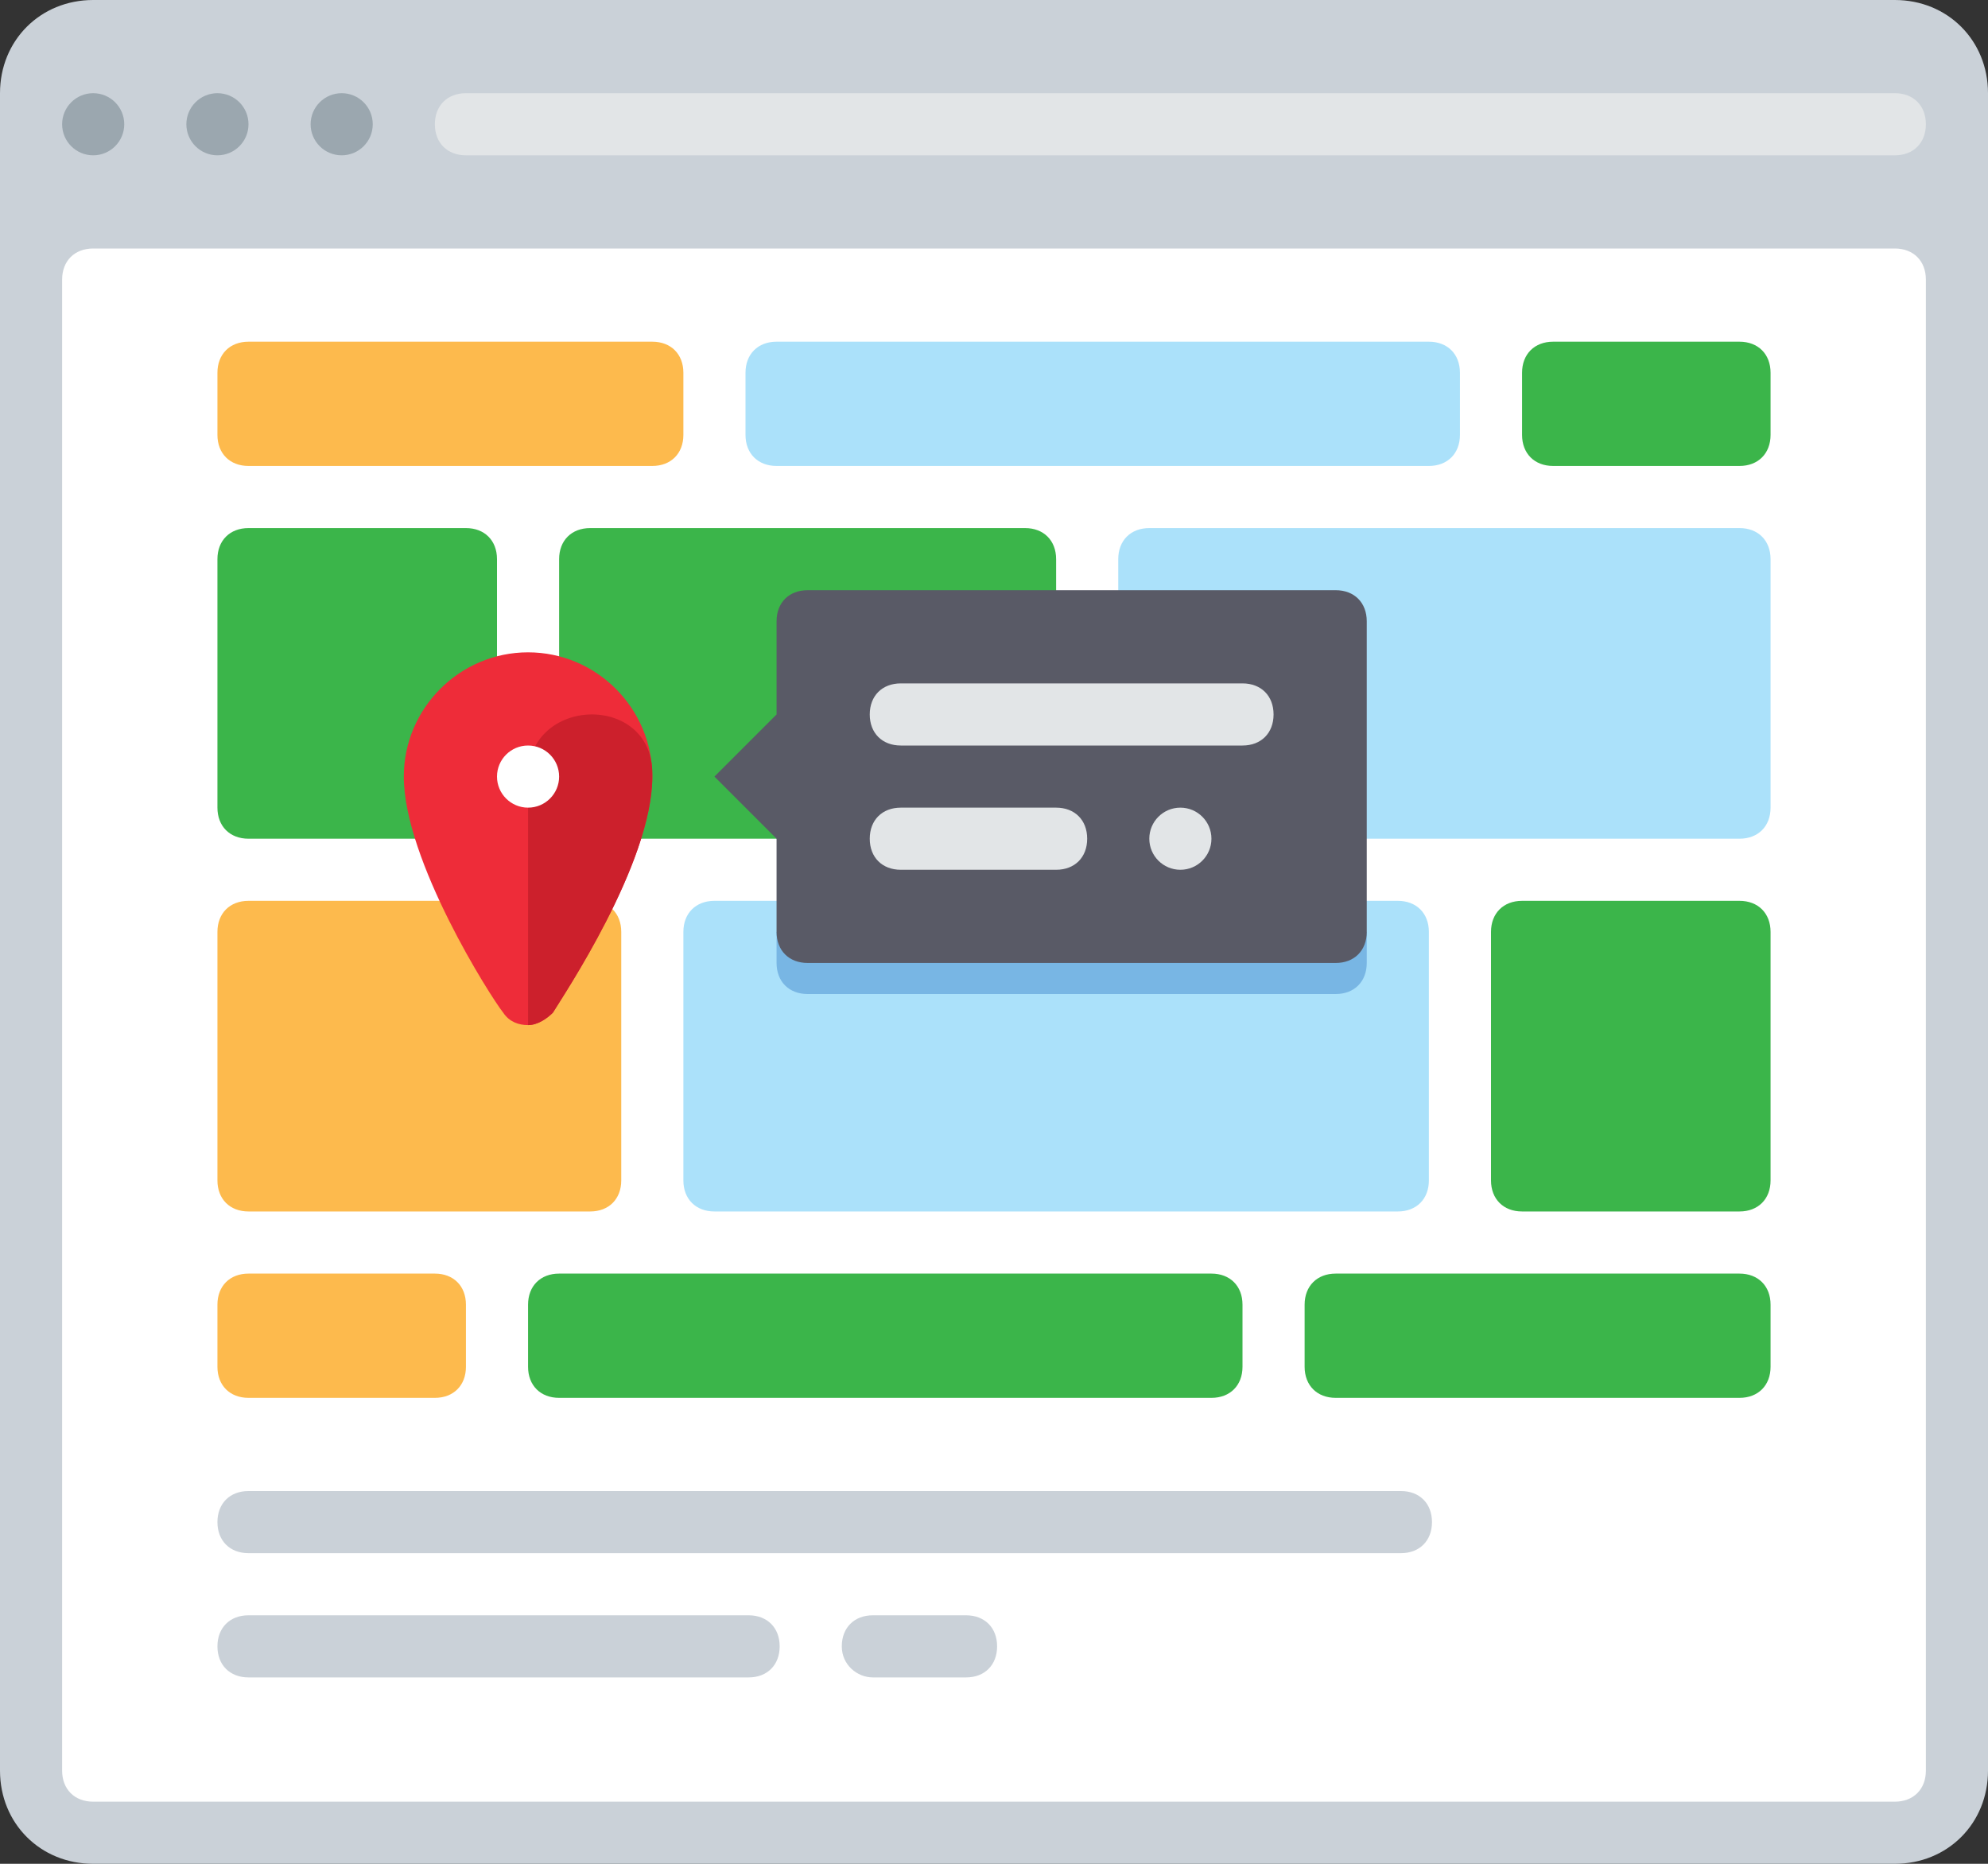 <?xml version="1.0" encoding="utf-8"?>
<!-- Generator: Adobe Illustrator 21.0.0, SVG Export Plug-In . SVG Version: 6.00 Build 0)  -->
<svg version="1.1" xmlns="http://www.w3.org/2000/svg" xmlns:xlink="http://www.w3.org/1999/xlink" x="0px" y="0px"
	 viewBox="0 0 64 60" style="enable-background:new 0 0 64 60;" xml:space="preserve">
<rect x="0" y="0" width="64" height="60" fill="#333333" stroke="none"/>
<style type="text/css">
	.st0{fill:#CAD1D8;}
	.st1{fill:#FFFFFF;}
	.st2{fill:#595A66;}
	.st3{fill:#9BA7AF;}
	.st4{fill:#E2E5E7;}
	.st5{fill:#ABE1FA;}
	.st6{fill:#FDBA4D;}
	.st7{fill:#F19F35;}
	.st8{fill:#3BB54A;}
	.st9{fill:#0E9347;}
	.st10{fill:#E6E7E8;}
	.st11{fill:#BCBEC0;}
	.st12{fill:#D1D3D4;}
	.st13{fill:#A7A9AC;}
	.st14{fill:#DCDDDE;}
	.st15{fill:#B1B3B6;}
	.st16{fill:#C7C8CA;}
	.st17{fill:#9D9FA2;}
	.st18{fill:#3689C9;}
	.st19{fill:#EE2C39;}
	.st20{fill:#FFFFFF;stroke:#595A66;stroke-width:2;stroke-miterlimit:10;}
	.st21{fill:#F19F36;}
	.st22{fill:#D4D5D6;}
	.st23{fill:#35363E;}
	.st24{fill:#CC202C;}
	.st25{fill:#1A70AC;}
	.st26{fill:#BD6428;}
	.st27{fill:#A35723;}
	.st28{fill:#A35623;}
	.st29{fill:#DDDFE1;}
	.st30{fill:#1B6FAB;}
	.st31{fill:#165D91;}
	.st32{fill:#699DC4;}
	.st33{fill:#6F707E;}
	.st34{fill:#4C9FD7;}
	.st35{fill:#748B9E;}
	.st36{fill:#78B6E4;}
</style>
<g id="Layer_62">
</g>
<g id="Layer_60">
</g>
<g id="Layer_59">
</g>
<g id="Layer_58">
</g>
<g id="Layer_57">
</g>
<g id="Layer_56">
</g>
<g id="Layer_55">
</g>
<g id="Layer_54">
</g>
<g id="Layer_53">
</g>
<g id="Layer_52">
</g>
<g id="Layer_51">
</g>
<g id="Layer_50">
</g>
<g id="Layer_49">
</g>
<g id="Layer_48">
</g>
<g id="Layer_47">
</g>
<g id="Layer_46">
</g>
<g id="Layer_45">
</g>
<g id="Layer_44">
</g>
<g id="Layer_43">
</g>
<g id="Layer_42">
</g>
<g id="Layer_41">
</g>
<g id="Layer_40">
</g>
<g id="Layer_39">
</g>
<g id="Layer_38">
</g>
<g id="Layer_37">
</g>
<g id="Layer_36">
</g>
<g id="Layer_35">
</g>
<g id="Layer_34">
</g>
<g id="Layer_33">
</g>
<g id="Layer_32">
</g>
<g id="Layer_31">
</g>
<g id="Layer_30">
</g>
<g id="Layer_29">
</g>
<g id="Layer_28">
</g>
<g id="Layer_27">
</g>
<g id="Layer_26">
</g>
<g id="Layer_25">
</g>
<g id="Layer_24">
</g>
<g id="Layer_23">
</g>
<g id="Layer_22">
</g>
<g id="Layer_21">
</g>
<g id="Layer_20">
</g>
<g id="Layer_19">
</g>
<g id="Layer_18">
</g>
<g id="Layer_17">
</g>
<g id="Layer_16">
</g>
<g id="Layer_15">
</g>
<g id="Layer_14">
</g>
<g id="Layer_13">
</g>
<g id="Layer_12">
</g>
<g id="Layer_11">
</g>
<g id="Layer_10">
</g>
<g id="Layer_9">
</g>
<g id="Layer_8">
</g>
<g id="Layer_7">
</g>
<g id="Layer_6">
</g>
<g id="Layer_5">
	<g>
		<path class="st0" d="M0,57V3c0-1.7,1.3-3,3-3h58c1.7,0,3,1.3,3,3v54c0,1.7-1.3,3-3,3H3C1.3,60,0,58.7,0,57z"/>
		<circle class="st3" cx="3" cy="4" r="1"/>
		<circle class="st3" cx="7" cy="4" r="1"/>
		<circle class="st3" cx="11" cy="4" r="1"/>
		<path class="st1" d="M3,8h58c0.6,0,1,0.4,1,1v48c0,0.6-0.4,1-1,1H3c-0.6,0-1-0.4-1-1V9C2,8.4,2.4,8,3,8z"/>
		<path class="st4" d="M61,5H15c-0.6,0-1-0.4-1-1v0c0-0.6,0.4-1,1-1h46c0.6,0,1,0.4,1,1v0C62,4.6,61.6,5,61,5z"/>
		<path class="st6" d="M19,39H8c-0.6,0-1-0.4-1-1v-8c0-0.6,0.4-1,1-1h11c0.6,0,1,0.4,1,1v8C20,38.6,19.6,39,19,39z"/>
		<path class="st5" d="M45,39H23c-0.6,0-1-0.4-1-1v-8c0-0.6,0.4-1,1-1h22c0.6,0,1,0.4,1,1v8C46,38.6,45.6,39,45,39z"/>
		<path class="st6" d="M14,45H8c-0.6,0-1-0.4-1-1v-2c0-0.6,0.4-1,1-1h6c0.6,0,1,0.4,1,1v2C15,44.6,14.6,45,14,45z"/>
		<path class="st8" d="M56,45H43c-0.6,0-1-0.4-1-1v-2c0-0.6,0.4-1,1-1h13c0.6,0,1,0.4,1,1v2C57,44.6,56.6,45,56,45z"/>
		<path class="st8" d="M39,45H18c-0.6,0-1-0.4-1-1v-2c0-0.6,0.4-1,1-1h21c0.6,0,1,0.4,1,1v2C40,44.6,39.6,45,39,45z"/>
		<path class="st8" d="M50,11h6c0.6,0,1,0.4,1,1v2c0,0.6-0.4,1-1,1h-6c-0.6,0-1-0.4-1-1v-2C49,11.4,49.4,11,50,11z"/>
		<path class="st6" d="M8,11h13c0.6,0,1,0.4,1,1v2c0,0.6-0.4,1-1,1H8c-0.6,0-1-0.4-1-1v-2C7,11.4,7.4,11,8,11z"/>
		<path class="st5" d="M25,11h21c0.6,0,1,0.4,1,1v2c0,0.6-0.4,1-1,1H25c-0.6,0-1-0.4-1-1v-2C24,11.4,24.4,11,25,11z"/>
		<path class="st8" d="M56,39h-7c-0.6,0-1-0.4-1-1v-8c0-0.6,0.4-1,1-1h7c0.6,0,1,0.4,1,1v8C57,38.6,56.6,39,56,39z"/>
		<path class="st8" d="M15,27H8c-0.6,0-1-0.4-1-1v-8c0-0.6,0.4-1,1-1h7c0.6,0,1,0.4,1,1v8C16,26.6,15.6,27,15,27z"/>
		<path class="st8" d="M33,27H19c-0.6,0-1-0.4-1-1v-8c0-0.6,0.4-1,1-1h14c0.6,0,1,0.4,1,1v8C34,26.6,33.6,27,33,27z"/>
		<path class="st5" d="M56,27H37c-0.6,0-1-0.4-1-1v-8c0-0.6,0.4-1,1-1h19c0.6,0,1,0.4,1,1v8C57,26.6,56.6,27,56,27z"/>
		<g>
			<path class="st19" d="M17,21c-2.2,0-4,1.8-4,4c0,2.7,2.8,7.1,3.2,7.6c0.2,0.3,0.5,0.4,0.8,0.4s0.6-0.2,0.8-0.4
				c0.3-0.5,3.2-4.8,3.2-7.6C21,22.8,19.2,21,17,21z"/>
			<path class="st24" d="M17.8,32.6c0.3-0.5,3.2-4.8,3.2-7.6c0,0,0,0,0-0.1c0-2.6-4-2.5-4,0.1V33C17.3,33,17.6,32.8,17.8,32.6z"/>
			<circle class="st1" cx="17" cy="25" r="1"/>
		</g>
		<path class="st0" d="M45.1,50H8c-0.6,0-1-0.4-1-1v0c0-0.6,0.4-1,1-1h37.1c0.6,0,1,0.4,1,1v0C46.1,49.6,45.7,50,45.1,50z"/>
		<path class="st0" d="M27.1,53L27.1,53c0-0.6,0.4-1,1-1h3c0.6,0,1,0.4,1,1l0,0c0,0.6-0.4,1-1,1h-3C27.6,54,27.1,53.6,27.1,53z"/>
		<path class="st0" d="M7,53L7,53c0-0.6,0.4-1,1-1h16.1c0.6,0,1,0.4,1,1l0,0c0,0.6-0.4,1-1,1H8C7.4,54,7,53.6,7,53z"/>
		<path class="st36" d="M43,32H26c-0.6,0-1-0.4-1-1v-1h19v1C44,31.6,43.6,32,43,32z"/>
		<path class="st2" d="M43,31H26c-0.6,0-1-0.4-1-1v-3l-2-2l2-2v-3c0-0.6,0.4-1,1-1h17c0.6,0,1,0.4,1,1v10C44,30.6,43.6,31,43,31z"/>
		<path class="st4" d="M28,23L28,23c0-0.6,0.4-1,1-1h11c0.6,0,1,0.4,1,1v0c0,0.6-0.4,1-1,1l-11,0C28.4,24,28,23.6,28,23z"/>
		<path class="st4" d="M28,27L28,27c0-0.6,0.4-1,1-1l5,0c0.6,0,1,0.4,1,1v0c0,0.6-0.4,1-1,1l-5,0C28.4,28,28,27.6,28,27z"/>
		<circle class="st4" cx="38" cy="27" r="1"/>
	</g>
</g>
<g id="Layer_4">
</g>
<g id="Layer_3">
</g>
<g id="Layer_2">
</g>
</svg>
